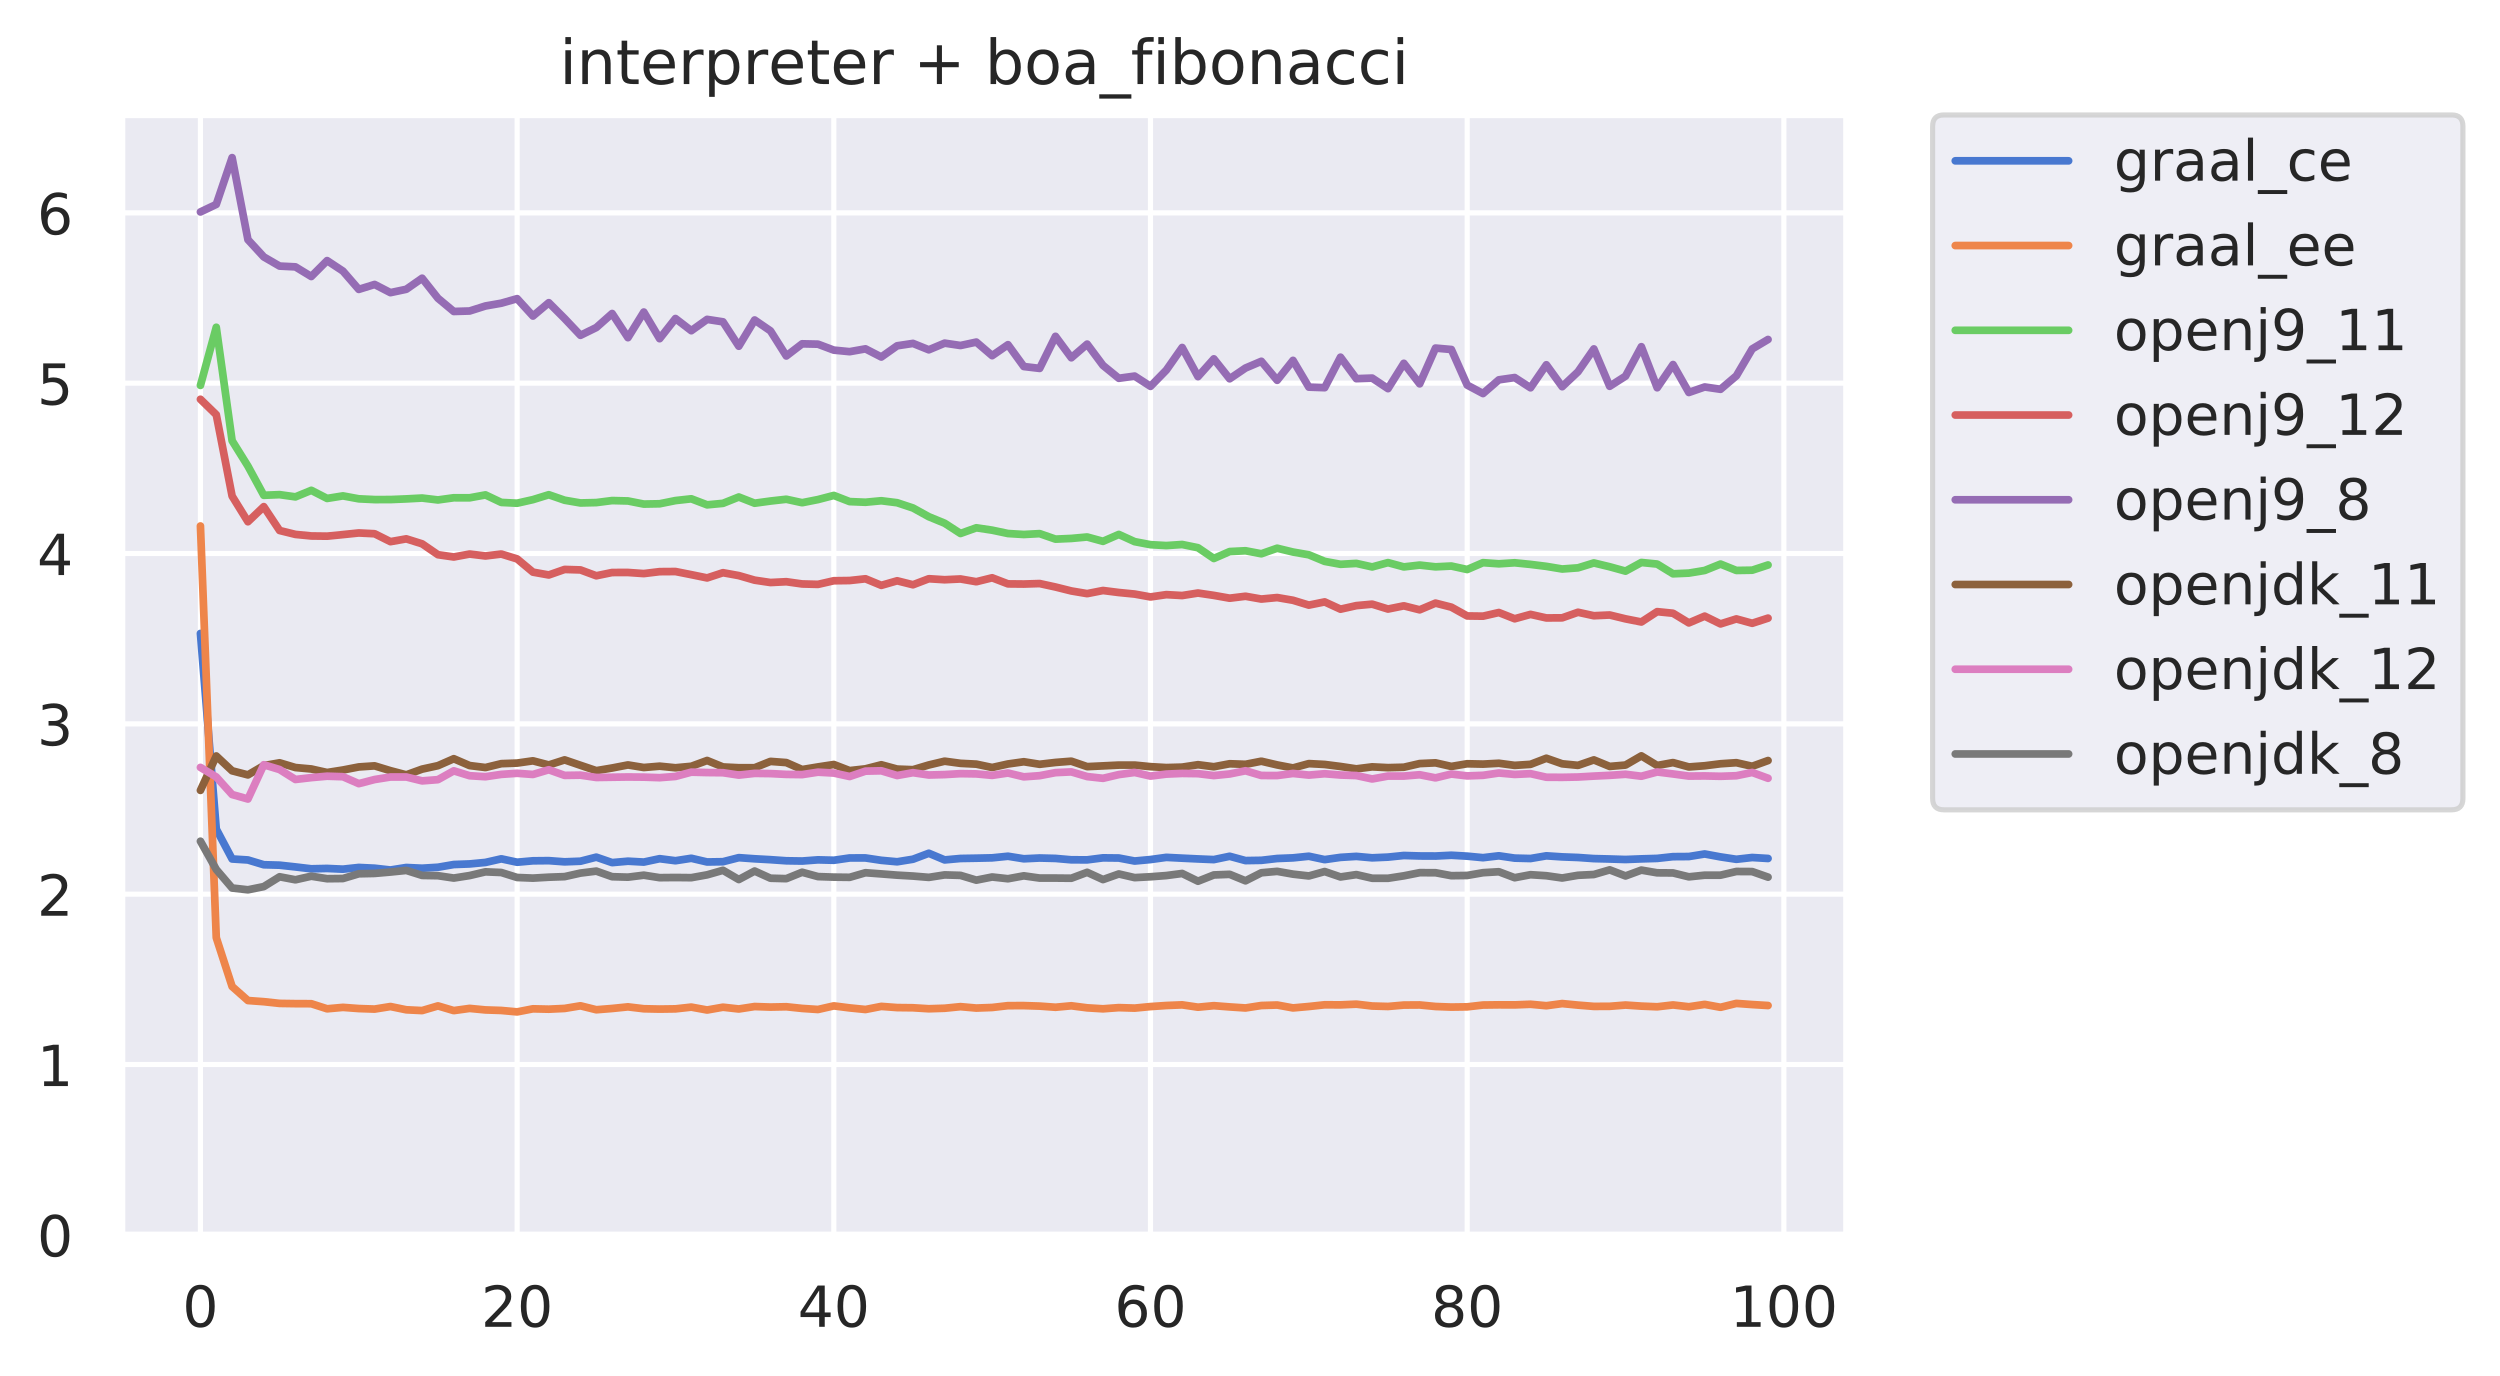 <?xml version="1.0" encoding="utf-8" standalone="no"?>
<!DOCTYPE svg PUBLIC "-//W3C//DTD SVG 1.1//EN"
  "http://www.w3.org/Graphics/SVG/1.1/DTD/svg11.dtd">
<!-- Created with matplotlib (https://matplotlib.org/) -->
<svg height="267.104pt" version="1.1" viewBox="0 0 485.399 267.104" width="485.399pt" xmlns="http://www.w3.org/2000/svg" xmlns:xlink="http://www.w3.org/1999/xlink">
 <defs>
  <style type="text/css">
*{stroke-linecap:butt;stroke-linejoin:round;}
  </style>
 </defs>
 <g id="figure_1">
  <g id="patch_1">
   <path d="M 0 267.104 
L 485.399 267.104 
L 485.399 0 
L 0 0 
z
" style="fill:#ffffff;"/>
  </g>
  <g id="axes_1">
   <g id="patch_2">
    <path d="M 23.699 239.758 
L 358.499 239.758 
L 358.499 22.318 
L 23.699 22.318 
z
" style="fill:#eaeaf2;"/>
   </g>
   <g id="matplotlib.axis_1">
    <g id="xtick_1">
     <g id="line2d_1">
      <path clip-path="url(#p5ccd12a860)" d="M 38.917 239.758 
L 38.917 22.318 
" style="fill:none;stroke:#ffffff;stroke-linecap:round;"/>
     </g>
     <g id="text_1">
      <!-- 0 -->
      <defs>
       <path d="M 31.781 66.406 
Q 24.172 66.406 20.328 58.906 
Q 16.5 51.422 16.5 36.375 
Q 16.5 21.391 20.328 13.891 
Q 24.172 6.391 31.781 6.391 
Q 39.453 6.391 43.281 13.891 
Q 47.125 21.391 47.125 36.375 
Q 47.125 51.422 43.281 58.906 
Q 39.453 66.406 31.781 66.406 
z
M 31.781 74.219 
Q 44.047 74.219 50.516 64.516 
Q 56.984 54.828 56.984 36.375 
Q 56.984 17.969 50.516 8.266 
Q 44.047 -1.422 31.781 -1.422 
Q 19.531 -1.422 13.062 8.266 
Q 6.594 17.969 6.594 36.375 
Q 6.594 54.828 13.062 64.516 
Q 19.531 74.219 31.781 74.219 
z
" id="DejaVuSans-48"/>
      </defs>
      <g style="fill:#262626;" transform="translate(35.418 257.616)scale(0.11 -0.11)">
       <use xlink:href="#DejaVuSans-48"/>
      </g>
     </g>
    </g>
    <g id="xtick_2">
     <g id="line2d_2">
      <path clip-path="url(#p5ccd12a860)" d="M 100.405 239.758 
L 100.405 22.318 
" style="fill:none;stroke:#ffffff;stroke-linecap:round;"/>
     </g>
     <g id="text_2">
      <!-- 20 -->
      <defs>
       <path d="M 19.188 8.297 
L 53.609 8.297 
L 53.609 0 
L 7.328 0 
L 7.328 8.297 
Q 12.938 14.109 22.625 23.891 
Q 32.328 33.688 34.812 36.531 
Q 39.547 41.844 41.422 45.531 
Q 43.312 49.219 43.312 52.781 
Q 43.312 58.594 39.234 62.25 
Q 35.156 65.922 28.609 65.922 
Q 23.969 65.922 18.812 64.312 
Q 13.672 62.703 7.812 59.422 
L 7.812 69.391 
Q 13.766 71.781 18.938 73 
Q 24.125 74.219 28.422 74.219 
Q 39.75 74.219 46.484 68.547 
Q 53.219 62.891 53.219 53.422 
Q 53.219 48.922 51.531 44.891 
Q 49.859 40.875 45.406 35.406 
Q 44.188 33.984 37.641 27.219 
Q 31.109 20.453 19.188 8.297 
z
" id="DejaVuSans-50"/>
      </defs>
      <g style="fill:#262626;" transform="translate(93.406 257.616)scale(0.11 -0.11)">
       <use xlink:href="#DejaVuSans-50"/>
       <use x="63.623" xlink:href="#DejaVuSans-48"/>
      </g>
     </g>
    </g>
    <g id="xtick_3">
     <g id="line2d_3">
      <path clip-path="url(#p5ccd12a860)" d="M 161.892 239.758 
L 161.892 22.318 
" style="fill:none;stroke:#ffffff;stroke-linecap:round;"/>
     </g>
     <g id="text_3">
      <!-- 40 -->
      <defs>
       <path d="M 37.797 64.312 
L 12.891 25.391 
L 37.797 25.391 
z
M 35.203 72.906 
L 47.609 72.906 
L 47.609 25.391 
L 58.016 25.391 
L 58.016 17.188 
L 47.609 17.188 
L 47.609 0 
L 37.797 0 
L 37.797 17.188 
L 4.891 17.188 
L 4.891 26.703 
z
" id="DejaVuSans-52"/>
      </defs>
      <g style="fill:#262626;" transform="translate(154.893 257.616)scale(0.11 -0.11)">
       <use xlink:href="#DejaVuSans-52"/>
       <use x="63.623" xlink:href="#DejaVuSans-48"/>
      </g>
     </g>
    </g>
    <g id="xtick_4">
     <g id="line2d_4">
      <path clip-path="url(#p5ccd12a860)" d="M 223.38 239.758 
L 223.38 22.318 
" style="fill:none;stroke:#ffffff;stroke-linecap:round;"/>
     </g>
     <g id="text_4">
      <!-- 60 -->
      <defs>
       <path d="M 33.016 40.375 
Q 26.375 40.375 22.484 35.828 
Q 18.609 31.297 18.609 23.391 
Q 18.609 15.531 22.484 10.953 
Q 26.375 6.391 33.016 6.391 
Q 39.656 6.391 43.531 10.953 
Q 47.406 15.531 47.406 23.391 
Q 47.406 31.297 43.531 35.828 
Q 39.656 40.375 33.016 40.375 
z
M 52.594 71.297 
L 52.594 62.312 
Q 48.875 64.062 45.094 64.984 
Q 41.312 65.922 37.594 65.922 
Q 27.828 65.922 22.672 59.328 
Q 17.531 52.734 16.797 39.406 
Q 19.672 43.656 24.016 45.922 
Q 28.375 48.188 33.594 48.188 
Q 44.578 48.188 50.953 41.516 
Q 57.328 34.859 57.328 23.391 
Q 57.328 12.156 50.688 5.359 
Q 44.047 -1.422 33.016 -1.422 
Q 20.359 -1.422 13.672 8.266 
Q 6.984 17.969 6.984 36.375 
Q 6.984 53.656 15.188 63.938 
Q 23.391 74.219 37.203 74.219 
Q 40.922 74.219 44.703 73.484 
Q 48.484 72.75 52.594 71.297 
z
" id="DejaVuSans-54"/>
      </defs>
      <g style="fill:#262626;" transform="translate(216.381 257.616)scale(0.11 -0.11)">
       <use xlink:href="#DejaVuSans-54"/>
       <use x="63.623" xlink:href="#DejaVuSans-48"/>
      </g>
     </g>
    </g>
    <g id="xtick_5">
     <g id="line2d_5">
      <path clip-path="url(#p5ccd12a860)" d="M 284.867 239.758 
L 284.867 22.318 
" style="fill:none;stroke:#ffffff;stroke-linecap:round;"/>
     </g>
     <g id="text_5">
      <!-- 80 -->
      <defs>
       <path d="M 31.781 34.625 
Q 24.75 34.625 20.719 30.859 
Q 16.703 27.094 16.703 20.516 
Q 16.703 13.922 20.719 10.156 
Q 24.75 6.391 31.781 6.391 
Q 38.812 6.391 42.859 10.172 
Q 46.922 13.969 46.922 20.516 
Q 46.922 27.094 42.891 30.859 
Q 38.875 34.625 31.781 34.625 
z
M 21.922 38.812 
Q 15.578 40.375 12.031 44.719 
Q 8.5 49.078 8.5 55.328 
Q 8.5 64.062 14.719 69.141 
Q 20.953 74.219 31.781 74.219 
Q 42.672 74.219 48.875 69.141 
Q 55.078 64.062 55.078 55.328 
Q 55.078 49.078 51.531 44.719 
Q 48 40.375 41.703 38.812 
Q 48.828 37.156 52.797 32.312 
Q 56.781 27.484 56.781 20.516 
Q 56.781 9.906 50.312 4.234 
Q 43.844 -1.422 31.781 -1.422 
Q 19.734 -1.422 13.25 4.234 
Q 6.781 9.906 6.781 20.516 
Q 6.781 27.484 10.781 32.312 
Q 14.797 37.156 21.922 38.812 
z
M 18.312 54.391 
Q 18.312 48.734 21.844 45.562 
Q 25.391 42.391 31.781 42.391 
Q 38.141 42.391 41.719 45.562 
Q 45.312 48.734 45.312 54.391 
Q 45.312 60.062 41.719 63.234 
Q 38.141 66.406 31.781 66.406 
Q 25.391 66.406 21.844 63.234 
Q 18.312 60.062 18.312 54.391 
z
" id="DejaVuSans-56"/>
      </defs>
      <g style="fill:#262626;" transform="translate(277.869 257.616)scale(0.11 -0.11)">
       <use xlink:href="#DejaVuSans-56"/>
       <use x="63.623" xlink:href="#DejaVuSans-48"/>
      </g>
     </g>
    </g>
    <g id="xtick_6">
     <g id="line2d_6">
      <path clip-path="url(#p5ccd12a860)" d="M 346.355 239.758 
L 346.355 22.318 
" style="fill:none;stroke:#ffffff;stroke-linecap:round;"/>
     </g>
     <g id="text_6">
      <!-- 100 -->
      <defs>
       <path d="M 12.406 8.297 
L 28.516 8.297 
L 28.516 63.922 
L 10.984 60.406 
L 10.984 69.391 
L 28.422 72.906 
L 38.281 72.906 
L 38.281 8.297 
L 54.391 8.297 
L 54.391 0 
L 12.406 0 
z
" id="DejaVuSans-49"/>
      </defs>
      <g style="fill:#262626;" transform="translate(335.857 257.616)scale(0.11 -0.11)">
       <use xlink:href="#DejaVuSans-49"/>
       <use x="63.623" xlink:href="#DejaVuSans-48"/>
       <use x="127.246" xlink:href="#DejaVuSans-48"/>
      </g>
     </g>
    </g>
   </g>
   <g id="matplotlib.axis_2">
    <g id="ytick_1">
     <g id="line2d_7">
      <path clip-path="url(#p5ccd12a860)" d="M 23.699 239.758 
L 358.499 239.758 
" style="fill:none;stroke:#ffffff;stroke-linecap:round;"/>
     </g>
     <g id="text_7">
      <!-- 0 -->
      <g style="fill:#262626;" transform="translate(7.2 243.937)scale(0.11 -0.11)">
       <use xlink:href="#DejaVuSans-48"/>
      </g>
     </g>
    </g>
    <g id="ytick_2">
     <g id="line2d_8">
      <path clip-path="url(#p5ccd12a860)" d="M 23.699 206.687 
L 358.499 206.687 
" style="fill:none;stroke:#ffffff;stroke-linecap:round;"/>
     </g>
     <g id="text_8">
      <!-- 1 -->
      <g style="fill:#262626;" transform="translate(7.2 210.866)scale(0.11 -0.11)">
       <use xlink:href="#DejaVuSans-49"/>
      </g>
     </g>
    </g>
    <g id="ytick_3">
     <g id="line2d_9">
      <path clip-path="url(#p5ccd12a860)" d="M 23.699 173.615 
L 358.499 173.615 
" style="fill:none;stroke:#ffffff;stroke-linecap:round;"/>
     </g>
     <g id="text_9">
      <!-- 2 -->
      <g style="fill:#262626;" transform="translate(7.2 177.794)scale(0.11 -0.11)">
       <use xlink:href="#DejaVuSans-50"/>
      </g>
     </g>
    </g>
    <g id="ytick_4">
     <g id="line2d_10">
      <path clip-path="url(#p5ccd12a860)" d="M 23.699 140.544 
L 358.499 140.544 
" style="fill:none;stroke:#ffffff;stroke-linecap:round;"/>
     </g>
     <g id="text_10">
      <!-- 3 -->
      <defs>
       <path d="M 40.578 39.312 
Q 47.656 37.797 51.625 33 
Q 55.609 28.219 55.609 21.188 
Q 55.609 10.406 48.188 4.484 
Q 40.766 -1.422 27.094 -1.422 
Q 22.516 -1.422 17.656 -0.516 
Q 12.797 0.391 7.625 2.203 
L 7.625 11.719 
Q 11.719 9.328 16.594 8.109 
Q 21.484 6.891 26.812 6.891 
Q 36.078 6.891 40.938 10.547 
Q 45.797 14.203 45.797 21.188 
Q 45.797 27.641 41.281 31.266 
Q 36.766 34.906 28.719 34.906 
L 20.219 34.906 
L 20.219 43.016 
L 29.109 43.016 
Q 36.375 43.016 40.234 45.922 
Q 44.094 48.828 44.094 54.297 
Q 44.094 59.906 40.109 62.906 
Q 36.141 65.922 28.719 65.922 
Q 24.656 65.922 20.016 65.031 
Q 15.375 64.156 9.812 62.312 
L 9.812 71.094 
Q 15.438 72.656 20.344 73.438 
Q 25.25 74.219 29.594 74.219 
Q 40.828 74.219 47.359 69.109 
Q 53.906 64.016 53.906 55.328 
Q 53.906 49.266 50.438 45.094 
Q 46.969 40.922 40.578 39.312 
z
" id="DejaVuSans-51"/>
      </defs>
      <g style="fill:#262626;" transform="translate(7.2 144.723)scale(0.11 -0.11)">
       <use xlink:href="#DejaVuSans-51"/>
      </g>
     </g>
    </g>
    <g id="ytick_5">
     <g id="line2d_11">
      <path clip-path="url(#p5ccd12a860)" d="M 23.699 107.472 
L 358.499 107.472 
" style="fill:none;stroke:#ffffff;stroke-linecap:round;"/>
     </g>
     <g id="text_11">
      <!-- 4 -->
      <g style="fill:#262626;" transform="translate(7.2 111.651)scale(0.11 -0.11)">
       <use xlink:href="#DejaVuSans-52"/>
      </g>
     </g>
    </g>
    <g id="ytick_6">
     <g id="line2d_12">
      <path clip-path="url(#p5ccd12a860)" d="M 23.699 74.4 
L 358.499 74.4 
" style="fill:none;stroke:#ffffff;stroke-linecap:round;"/>
     </g>
     <g id="text_12">
      <!-- 5 -->
      <defs>
       <path d="M 10.797 72.906 
L 49.516 72.906 
L 49.516 64.594 
L 19.828 64.594 
L 19.828 46.734 
Q 21.969 47.469 24.109 47.828 
Q 26.266 48.188 28.422 48.188 
Q 40.625 48.188 47.75 41.5 
Q 54.891 34.812 54.891 23.391 
Q 54.891 11.625 47.562 5.094 
Q 40.234 -1.422 26.906 -1.422 
Q 22.312 -1.422 17.547 -0.641 
Q 12.797 0.141 7.719 1.703 
L 7.719 11.625 
Q 12.109 9.234 16.797 8.062 
Q 21.484 6.891 26.703 6.891 
Q 35.156 6.891 40.078 11.328 
Q 45.016 15.766 45.016 23.391 
Q 45.016 31 40.078 35.438 
Q 35.156 39.891 26.703 39.891 
Q 22.75 39.891 18.812 39.016 
Q 14.891 38.141 10.797 36.281 
z
" id="DejaVuSans-53"/>
      </defs>
      <g style="fill:#262626;" transform="translate(7.2 78.58)scale(0.11 -0.11)">
       <use xlink:href="#DejaVuSans-53"/>
      </g>
     </g>
    </g>
    <g id="ytick_7">
     <g id="line2d_13">
      <path clip-path="url(#p5ccd12a860)" d="M 23.699 41.329 
L 358.499 41.329 
" style="fill:none;stroke:#ffffff;stroke-linecap:round;"/>
     </g>
     <g id="text_13">
      <!-- 6 -->
      <g style="fill:#262626;" transform="translate(7.2 45.508)scale(0.11 -0.11)">
       <use xlink:href="#DejaVuSans-54"/>
      </g>
     </g>
    </g>
   </g>
   <g id="line2d_14">
    <path clip-path="url(#p5ccd12a860)" d="M 38.917 122.993 
L 41.991 160.974 
L 45.066 166.776 
L 48.14 166.972 
L 51.214 167.898 
L 54.289 167.983 
L 57.363 168.322 
L 60.438 168.688 
L 63.512 168.618 
L 66.586 168.757 
L 69.661 168.425 
L 72.735 168.572 
L 75.809 168.922 
L 78.884 168.433 
L 81.958 168.576 
L 85.033 168.386 
L 88.107 167.855 
L 91.181 167.74 
L 94.256 167.45 
L 97.33 166.752 
L 100.405 167.409 
L 103.479 167.135 
L 106.553 167.104 
L 109.628 167.332 
L 112.702 167.213 
L 115.776 166.425 
L 118.851 167.484 
L 121.925 167.21 
L 125 167.38 
L 128.074 166.725 
L 131.148 167.117 
L 134.223 166.643 
L 137.297 167.36 
L 140.371 167.31 
L 143.446 166.523 
L 146.52 166.744 
L 149.595 166.914 
L 152.669 167.13 
L 155.743 167.179 
L 158.818 166.948 
L 161.892 167.028 
L 164.967 166.583 
L 168.041 166.58 
L 171.115 167.041 
L 174.19 167.322 
L 177.264 166.826 
L 180.338 165.669 
L 183.413 166.96 
L 186.487 166.681 
L 189.562 166.627 
L 192.636 166.557 
L 195.71 166.248 
L 198.785 166.741 
L 201.859 166.592 
L 204.933 166.671 
L 208.008 166.939 
L 211.082 166.951 
L 214.157 166.56 
L 217.231 166.595 
L 220.305 167.176 
L 223.38 166.891 
L 226.454 166.466 
L 229.529 166.623 
L 232.603 166.77 
L 235.677 166.898 
L 238.752 166.255 
L 241.826 167.092 
L 244.9 167.04 
L 247.975 166.687 
L 251.049 166.563 
L 254.124 166.246 
L 257.198 166.902 
L 260.272 166.467 
L 263.347 166.276 
L 266.421 166.553 
L 269.495 166.417 
L 272.57 166.101 
L 275.644 166.193 
L 278.719 166.208 
L 281.793 166.055 
L 284.867 166.231 
L 287.942 166.526 
L 291.016 166.163 
L 294.09 166.613 
L 297.165 166.69 
L 300.239 166.168 
L 303.314 166.372 
L 306.388 166.488 
L 309.462 166.706 
L 312.537 166.782 
L 315.611 166.88 
L 318.686 166.758 
L 321.76 166.667 
L 324.834 166.328 
L 327.909 166.305 
L 330.983 165.806 
L 334.057 166.376 
L 337.132 166.841 
L 340.206 166.493 
L 343.281 166.679 
" style="fill:none;stroke:#4878d0;stroke-linecap:round;stroke-width:1.5;"/>
   </g>
   <g id="line2d_15">
    <path clip-path="url(#p5ccd12a860)" d="M 38.917 102.129 
L 41.991 182.056 
L 45.066 191.542 
L 48.14 194.262 
L 51.214 194.488 
L 54.289 194.82 
L 57.363 194.868 
L 60.438 194.881 
L 63.512 195.869 
L 66.586 195.591 
L 69.661 195.82 
L 72.735 195.923 
L 75.809 195.429 
L 78.884 196.061 
L 81.958 196.212 
L 85.033 195.305 
L 88.107 196.217 
L 91.181 195.791 
L 94.256 196.087 
L 97.33 196.189 
L 100.405 196.469 
L 103.479 195.872 
L 106.553 195.943 
L 109.628 195.797 
L 112.702 195.287 
L 115.776 196.053 
L 118.851 195.806 
L 121.925 195.492 
L 125 195.859 
L 128.074 195.927 
L 131.148 195.88 
L 134.223 195.541 
L 137.297 196.103 
L 140.371 195.559 
L 143.446 195.903 
L 146.52 195.429 
L 149.595 195.533 
L 152.669 195.47 
L 155.743 195.795 
L 158.818 196.002 
L 161.892 195.304 
L 164.967 195.695 
L 168.041 196.003 
L 171.115 195.401 
L 174.19 195.632 
L 177.264 195.668 
L 180.338 195.859 
L 183.413 195.761 
L 186.487 195.453 
L 189.562 195.725 
L 192.636 195.613 
L 195.71 195.257 
L 198.785 195.249 
L 201.859 195.346 
L 204.933 195.568 
L 208.008 195.284 
L 211.082 195.68 
L 214.157 195.869 
L 217.231 195.64 
L 220.305 195.735 
L 223.38 195.437 
L 226.454 195.229 
L 229.529 195.103 
L 232.603 195.555 
L 235.677 195.263 
L 238.752 195.503 
L 241.826 195.705 
L 244.9 195.229 
L 247.975 195.135 
L 251.049 195.698 
L 254.124 195.422 
L 257.198 195.089 
L 260.272 195.105 
L 263.347 194.967 
L 266.421 195.328 
L 269.495 195.415 
L 272.57 195.145 
L 275.644 195.122 
L 278.719 195.42 
L 281.793 195.535 
L 284.867 195.489 
L 287.942 195.137 
L 291.016 195.097 
L 294.09 195.11 
L 297.165 194.987 
L 300.239 195.271 
L 303.314 194.854 
L 306.388 195.154 
L 309.462 195.401 
L 312.537 195.385 
L 315.611 195.141 
L 318.686 195.348 
L 321.76 195.476 
L 324.834 195.119 
L 327.909 195.472 
L 330.983 195.011 
L 334.057 195.577 
L 337.132 194.82 
L 340.206 195.045 
L 343.281 195.231 
" style="fill:none;stroke:#ee854a;stroke-linecap:round;stroke-width:1.5;"/>
   </g>
   <g id="line2d_16">
    <path clip-path="url(#p5ccd12a860)" d="M 38.917 74.825 
L 41.991 63.546 
L 45.066 85.572 
L 48.14 90.509 
L 51.214 96.164 
L 54.289 96.04 
L 57.363 96.472 
L 60.438 95.204 
L 63.512 96.777 
L 66.586 96.283 
L 69.661 96.852 
L 72.735 96.997 
L 75.809 96.994 
L 78.884 96.866 
L 81.958 96.701 
L 85.033 97.069 
L 88.107 96.646 
L 91.181 96.654 
L 94.256 96.09 
L 97.33 97.551 
L 100.405 97.702 
L 103.479 97.007 
L 106.553 96.057 
L 109.628 97.124 
L 112.702 97.653 
L 115.776 97.582 
L 118.851 97.189 
L 121.925 97.267 
L 125 97.872 
L 128.074 97.813 
L 131.148 97.192 
L 134.223 96.849 
L 137.297 98.021 
L 140.371 97.729 
L 143.446 96.499 
L 146.52 97.703 
L 149.595 97.281 
L 152.669 96.935 
L 155.743 97.604 
L 158.818 96.996 
L 161.892 96.194 
L 164.967 97.39 
L 168.041 97.517 
L 171.115 97.226 
L 174.19 97.61 
L 177.264 98.63 
L 180.338 100.325 
L 183.413 101.59 
L 186.487 103.58 
L 189.562 102.478 
L 192.636 102.938 
L 195.71 103.589 
L 198.785 103.775 
L 201.859 103.609 
L 204.933 104.678 
L 208.008 104.543 
L 211.082 104.263 
L 214.157 105.104 
L 217.231 103.767 
L 220.305 105.166 
L 223.38 105.755 
L 226.454 105.928 
L 229.529 105.718 
L 232.603 106.346 
L 235.677 108.434 
L 238.752 107.09 
L 241.826 106.936 
L 244.9 107.52 
L 247.975 106.442 
L 251.049 107.186 
L 254.124 107.72 
L 257.198 108.997 
L 260.272 109.564 
L 263.347 109.391 
L 266.421 110.073 
L 269.495 109.24 
L 272.57 110.07 
L 275.644 109.716 
L 278.719 110.056 
L 281.793 109.903 
L 284.867 110.577 
L 287.942 109.249 
L 291.016 109.469 
L 294.09 109.271 
L 297.165 109.583 
L 300.239 109.965 
L 303.314 110.478 
L 306.388 110.252 
L 309.462 109.302 
L 312.537 110.042 
L 315.611 110.892 
L 318.686 109.212 
L 321.76 109.521 
L 324.834 111.408 
L 327.909 111.273 
L 330.983 110.762 
L 334.057 109.522 
L 337.132 110.759 
L 340.206 110.708 
L 343.281 109.697 
" style="fill:none;stroke:#6acc64;stroke-linecap:round;stroke-width:1.5;"/>
   </g>
   <g id="line2d_17">
    <path clip-path="url(#p5ccd12a860)" d="M 38.917 77.525 
L 41.991 80.519 
L 45.066 96.322 
L 48.14 101.298 
L 51.214 98.372 
L 54.289 103.002 
L 57.363 103.76 
L 60.438 104.063 
L 63.512 104.103 
L 66.586 103.796 
L 69.661 103.478 
L 72.735 103.631 
L 75.809 105.166 
L 78.884 104.623 
L 81.958 105.59 
L 85.033 107.701 
L 88.107 108.143 
L 91.181 107.573 
L 94.256 107.945 
L 97.33 107.573 
L 100.405 108.519 
L 103.479 111.086 
L 106.553 111.636 
L 109.628 110.562 
L 112.702 110.656 
L 115.776 111.792 
L 118.851 111.158 
L 121.925 111.151 
L 125 111.365 
L 128.074 110.992 
L 131.148 110.968 
L 134.223 111.577 
L 137.297 112.209 
L 140.371 111.197 
L 143.446 111.756 
L 146.52 112.646 
L 149.595 113.102 
L 152.669 112.947 
L 155.743 113.379 
L 158.818 113.462 
L 161.892 112.759 
L 164.967 112.716 
L 168.041 112.379 
L 171.115 113.652 
L 174.19 112.767 
L 177.264 113.537 
L 180.338 112.366 
L 183.413 112.56 
L 186.487 112.413 
L 189.562 112.946 
L 192.636 112.185 
L 195.71 113.366 
L 198.785 113.398 
L 201.859 113.303 
L 204.933 113.973 
L 208.008 114.74 
L 211.082 115.259 
L 214.157 114.652 
L 217.231 115.042 
L 220.305 115.344 
L 223.38 115.901 
L 226.454 115.455 
L 229.529 115.628 
L 232.603 115.144 
L 235.677 115.6 
L 238.752 116.146 
L 241.826 115.77 
L 244.9 116.312 
L 247.975 116.021 
L 251.049 116.549 
L 254.124 117.49 
L 257.198 116.867 
L 260.272 118.279 
L 263.347 117.588 
L 266.421 117.303 
L 269.495 118.252 
L 272.57 117.629 
L 275.644 118.402 
L 278.719 117.103 
L 281.793 117.885 
L 284.867 119.592 
L 287.942 119.635 
L 291.016 118.929 
L 294.09 120.14 
L 297.165 119.289 
L 300.239 119.979 
L 303.314 119.958 
L 306.388 118.879 
L 309.462 119.551 
L 312.537 119.408 
L 315.611 120.157 
L 318.686 120.764 
L 321.76 118.759 
L 324.834 119.069 
L 327.909 120.942 
L 330.983 119.631 
L 334.057 121.138 
L 337.132 120.169 
L 340.206 121.015 
L 343.281 120.018 
" style="fill:none;stroke:#d65f5f;stroke-linecap:round;stroke-width:1.5;"/>
   </g>
   <g id="line2d_18">
    <path clip-path="url(#p5ccd12a860)" d="M 38.917 41.151 
L 41.991 39.683 
L 45.066 30.611 
L 48.14 46.537 
L 51.214 49.88 
L 54.289 51.663 
L 57.363 51.815 
L 60.438 53.687 
L 63.512 50.603 
L 66.586 52.635 
L 69.661 56.186 
L 72.735 55.231 
L 75.809 56.819 
L 78.884 56.166 
L 81.958 54.02 
L 85.033 57.911 
L 88.107 60.475 
L 91.181 60.384 
L 94.256 59.408 
L 97.33 58.87 
L 100.405 57.99 
L 103.479 61.361 
L 106.553 58.772 
L 109.628 61.852 
L 112.702 65.105 
L 115.776 63.598 
L 118.851 60.874 
L 121.925 65.559 
L 125 60.59 
L 128.074 65.756 
L 131.148 61.848 
L 134.223 64.207 
L 137.297 62.012 
L 140.371 62.487 
L 143.446 67.219 
L 146.52 62.133 
L 149.595 64.241 
L 152.669 69.113 
L 155.743 66.755 
L 158.818 66.824 
L 161.892 67.98 
L 164.967 68.28 
L 168.041 67.733 
L 171.115 69.316 
L 174.19 67.139 
L 177.264 66.676 
L 180.338 67.917 
L 183.413 66.626 
L 186.487 67.083 
L 189.562 66.421 
L 192.636 69.053 
L 195.71 66.927 
L 198.785 71.164 
L 201.859 71.528 
L 204.933 65.306 
L 208.008 69.463 
L 211.082 66.816 
L 214.157 70.944 
L 217.231 73.447 
L 220.305 73.024 
L 223.38 75.013 
L 226.454 71.86 
L 229.529 67.473 
L 232.603 73.122 
L 235.677 69.68 
L 238.752 73.543 
L 241.826 71.458 
L 244.9 70.151 
L 247.975 73.836 
L 251.049 69.973 
L 254.124 75.163 
L 257.198 75.271 
L 260.272 69.353 
L 263.347 73.519 
L 266.421 73.411 
L 269.495 75.457 
L 272.57 70.543 
L 275.644 74.526 
L 278.719 67.584 
L 281.793 67.858 
L 284.867 74.77 
L 287.942 76.41 
L 291.016 73.75 
L 294.09 73.306 
L 297.165 75.291 
L 300.239 70.828 
L 303.314 75.077 
L 306.388 72.179 
L 309.462 67.747 
L 312.537 74.998 
L 315.611 73.032 
L 318.686 67.319 
L 321.76 75.284 
L 324.834 70.783 
L 327.909 76.202 
L 330.983 75.135 
L 334.057 75.584 
L 337.132 72.969 
L 340.206 67.747 
L 343.281 65.915 
" style="fill:none;stroke:#956cb4;stroke-linecap:round;stroke-width:1.5;"/>
   </g>
   <g id="line2d_19">
    <path clip-path="url(#p5ccd12a860)" d="M 38.917 153.456 
L 41.991 146.784 
L 45.066 149.66 
L 48.14 150.455 
L 51.214 148.652 
L 54.289 148.107 
L 57.363 149.026 
L 60.438 149.305 
L 63.512 149.99 
L 66.586 149.504 
L 69.661 148.909 
L 72.735 148.699 
L 75.809 149.635 
L 78.884 150.443 
L 81.958 149.332 
L 85.033 148.662 
L 88.107 147.314 
L 91.181 148.641 
L 94.256 149.023 
L 97.33 148.272 
L 100.405 148.159 
L 103.479 147.722 
L 106.553 148.526 
L 109.628 147.539 
L 112.702 148.59 
L 115.776 149.63 
L 118.851 149.113 
L 121.925 148.52 
L 125 149.019 
L 128.074 148.762 
L 131.148 149.069 
L 134.223 148.784 
L 137.297 147.657 
L 140.371 148.911 
L 143.446 149.064 
L 146.52 149.063 
L 149.595 147.833 
L 152.669 148.061 
L 155.743 149.415 
L 158.818 148.905 
L 161.892 148.437 
L 164.967 149.621 
L 168.041 149.277 
L 171.115 148.489 
L 174.19 149.327 
L 177.264 149.443 
L 180.338 148.526 
L 183.413 147.793 
L 186.487 148.209 
L 189.562 148.366 
L 192.636 149.015 
L 195.71 148.333 
L 198.785 147.902 
L 201.859 148.393 
L 204.933 148.037 
L 208.008 147.794 
L 211.082 148.848 
L 214.157 148.703 
L 217.231 148.552 
L 220.305 148.551 
L 223.38 148.855 
L 226.454 149.032 
L 229.529 148.946 
L 232.603 148.477 
L 235.677 148.871 
L 238.752 148.291 
L 241.826 148.399 
L 244.9 147.799 
L 247.975 148.516 
L 251.049 149.105 
L 254.124 148.263 
L 257.198 148.426 
L 260.272 148.819 
L 263.347 149.281 
L 266.421 148.892 
L 269.495 149.046 
L 272.57 148.965 
L 275.644 148.255 
L 278.719 148.114 
L 281.793 148.81 
L 284.867 148.291 
L 287.942 148.36 
L 291.016 148.194 
L 294.09 148.606 
L 297.165 148.404 
L 300.239 147.222 
L 303.314 148.3 
L 306.388 148.603 
L 309.462 147.543 
L 312.537 148.808 
L 315.611 148.543 
L 318.686 146.76 
L 321.76 148.626 
L 324.834 148.064 
L 327.909 148.91 
L 330.983 148.68 
L 334.057 148.293 
L 337.132 148.086 
L 340.206 148.781 
L 343.281 147.669 
" style="fill:none;stroke:#8c613c;stroke-linecap:round;stroke-width:1.5;"/>
   </g>
   <g id="line2d_20">
    <path clip-path="url(#p5ccd12a860)" d="M 38.917 148.999 
L 41.991 150.852 
L 45.066 154.267 
L 48.14 155.136 
L 51.214 148.483 
L 54.289 149.415 
L 57.363 151.342 
L 60.438 150.981 
L 63.512 150.708 
L 66.586 150.809 
L 69.661 152.151 
L 72.735 151.353 
L 75.809 150.863 
L 78.884 150.86 
L 81.958 151.616 
L 85.033 151.377 
L 88.107 149.664 
L 91.181 150.614 
L 94.256 150.807 
L 97.33 150.353 
L 100.405 150.14 
L 103.479 150.369 
L 106.553 149.455 
L 109.628 150.551 
L 112.702 150.502 
L 115.776 150.955 
L 118.851 150.907 
L 121.925 150.86 
L 125 150.888 
L 128.074 150.992 
L 131.148 150.754 
L 134.223 149.921 
L 137.297 149.998 
L 140.371 150.031 
L 143.446 150.496 
L 146.52 150.158 
L 149.595 150.2 
L 152.669 150.356 
L 155.743 150.397 
L 158.818 149.925 
L 161.892 150.097 
L 164.967 150.766 
L 168.041 149.726 
L 171.115 149.658 
L 174.19 150.576 
L 177.264 150.025 
L 180.338 150.475 
L 183.413 150.394 
L 186.487 150.209 
L 189.562 150.261 
L 192.636 150.546 
L 195.71 150.09 
L 198.785 150.83 
L 201.859 150.604 
L 204.933 150.015 
L 208.008 149.869 
L 211.082 150.776 
L 214.157 151.119 
L 217.231 150.394 
L 220.305 149.984 
L 223.38 150.685 
L 226.454 150.3 
L 229.529 150.167 
L 232.603 150.213 
L 235.677 150.583 
L 238.752 150.273 
L 241.826 149.653 
L 244.9 150.567 
L 247.975 150.58 
L 251.049 150.176 
L 254.124 150.493 
L 257.198 150.229 
L 260.272 150.478 
L 263.347 150.58 
L 266.421 151.244 
L 269.495 150.68 
L 272.57 150.679 
L 275.644 150.424 
L 278.719 151.029 
L 281.793 150.287 
L 284.867 150.65 
L 287.942 150.535 
L 291.016 150.084 
L 294.09 150.364 
L 297.165 150.215 
L 300.239 150.907 
L 303.314 150.926 
L 306.388 150.866 
L 309.462 150.686 
L 312.537 150.539 
L 315.611 150.332 
L 318.686 150.714 
L 321.76 149.886 
L 324.834 150.27 
L 327.909 150.685 
L 330.983 150.655 
L 334.057 150.725 
L 337.132 150.616 
L 340.206 149.981 
L 343.281 151.106 
" style="fill:none;stroke:#dc7ec0;stroke-linecap:round;stroke-width:1.5;"/>
   </g>
   <g id="line2d_21">
    <path clip-path="url(#p5ccd12a860)" d="M 38.917 163.332 
L 41.991 168.817 
L 45.066 172.417 
L 48.14 172.763 
L 51.214 172.141 
L 54.289 170.236 
L 57.363 170.819 
L 60.438 170.124 
L 63.512 170.611 
L 66.586 170.574 
L 69.661 169.653 
L 72.735 169.583 
L 75.809 169.314 
L 78.884 169 
L 81.958 169.971 
L 85.033 170.027 
L 88.107 170.483 
L 91.181 170 
L 94.256 169.275 
L 97.33 169.406 
L 100.405 170.372 
L 103.479 170.495 
L 106.553 170.316 
L 109.628 170.206 
L 112.702 169.517 
L 115.776 169.136 
L 118.851 170.222 
L 121.925 170.31 
L 125 169.925 
L 128.074 170.408 
L 131.148 170.376 
L 134.223 170.409 
L 137.297 169.857 
L 140.371 168.98 
L 143.446 170.769 
L 146.52 169.124 
L 149.595 170.515 
L 152.669 170.598 
L 155.743 169.356 
L 158.818 170.199 
L 161.892 170.303 
L 164.967 170.342 
L 168.041 169.449 
L 171.115 169.678 
L 174.19 169.919 
L 177.264 170.096 
L 180.338 170.35 
L 183.413 169.87 
L 186.487 169.963 
L 189.562 170.889 
L 192.636 170.278 
L 195.71 170.617 
L 198.785 170.052 
L 201.859 170.487 
L 204.933 170.487 
L 208.008 170.519 
L 211.082 169.371 
L 214.157 170.777 
L 217.231 169.689 
L 220.305 170.398 
L 223.38 170.233 
L 226.454 169.998 
L 229.529 169.593 
L 232.603 171.096 
L 235.677 169.881 
L 238.752 169.759 
L 241.826 171.018 
L 244.9 169.457 
L 247.975 169.183 
L 251.049 169.724 
L 254.124 170.074 
L 257.198 169.22 
L 260.272 170.268 
L 263.347 169.813 
L 266.421 170.52 
L 269.495 170.527 
L 272.57 170.05 
L 275.644 169.439 
L 278.719 169.449 
L 281.793 170.023 
L 284.867 169.979 
L 287.942 169.442 
L 291.016 169.257 
L 294.09 170.416 
L 297.165 169.833 
L 300.239 170.029 
L 303.314 170.47 
L 306.388 169.945 
L 309.462 169.793 
L 312.537 168.893 
L 315.611 170.073 
L 318.686 168.94 
L 321.76 169.466 
L 324.834 169.491 
L 327.909 170.245 
L 330.983 169.927 
L 334.057 169.923 
L 337.132 169.206 
L 340.206 169.225 
L 343.281 170.305 
" style="fill:none;stroke:#797979;stroke-linecap:round;stroke-width:1.5;"/>
   </g>
   <g id="patch_3">
    <path d="M 23.699 239.758 
L 23.699 22.318 
" style="fill:none;stroke:#ffffff;stroke-linecap:square;stroke-linejoin:miter;stroke-width:1.25;"/>
   </g>
   <g id="patch_4">
    <path d="M 358.499 239.758 
L 358.499 22.318 
" style="fill:none;stroke:#ffffff;stroke-linecap:square;stroke-linejoin:miter;stroke-width:1.25;"/>
   </g>
   <g id="patch_5">
    <path d="M 23.699 239.758 
L 358.499 239.758 
" style="fill:none;stroke:#ffffff;stroke-linecap:square;stroke-linejoin:miter;stroke-width:1.25;"/>
   </g>
   <g id="patch_6">
    <path d="M 23.699 22.318 
L 358.499 22.318 
" style="fill:none;stroke:#ffffff;stroke-linecap:square;stroke-linejoin:miter;stroke-width:1.25;"/>
   </g>
   <g id="text_14">
    <!-- interpreter + boa_fibonacci -->
    <defs>
     <path d="M 9.422 54.688 
L 18.406 54.688 
L 18.406 0 
L 9.422 0 
z
M 9.422 75.984 
L 18.406 75.984 
L 18.406 64.594 
L 9.422 64.594 
z
" id="DejaVuSans-105"/>
     <path d="M 54.891 33.016 
L 54.891 0 
L 45.906 0 
L 45.906 32.719 
Q 45.906 40.484 42.875 44.328 
Q 39.844 48.188 33.797 48.188 
Q 26.516 48.188 22.312 43.547 
Q 18.109 38.922 18.109 30.906 
L 18.109 0 
L 9.078 0 
L 9.078 54.688 
L 18.109 54.688 
L 18.109 46.188 
Q 21.344 51.125 25.703 53.562 
Q 30.078 56 35.797 56 
Q 45.219 56 50.047 50.172 
Q 54.891 44.344 54.891 33.016 
z
" id="DejaVuSans-110"/>
     <path d="M 18.312 70.219 
L 18.312 54.688 
L 36.812 54.688 
L 36.812 47.703 
L 18.312 47.703 
L 18.312 18.016 
Q 18.312 11.328 20.141 9.422 
Q 21.969 7.516 27.594 7.516 
L 36.812 7.516 
L 36.812 0 
L 27.594 0 
Q 17.188 0 13.234 3.875 
Q 9.281 7.766 9.281 18.016 
L 9.281 47.703 
L 2.688 47.703 
L 2.688 54.688 
L 9.281 54.688 
L 9.281 70.219 
z
" id="DejaVuSans-116"/>
     <path d="M 56.203 29.594 
L 56.203 25.203 
L 14.891 25.203 
Q 15.484 15.922 20.484 11.062 
Q 25.484 6.203 34.422 6.203 
Q 39.594 6.203 44.453 7.469 
Q 49.312 8.734 54.109 11.281 
L 54.109 2.781 
Q 49.266 0.734 44.188 -0.344 
Q 39.109 -1.422 33.891 -1.422 
Q 20.797 -1.422 13.156 6.188 
Q 5.516 13.812 5.516 26.812 
Q 5.516 40.234 12.766 48.109 
Q 20.016 56 32.328 56 
Q 43.359 56 49.781 48.891 
Q 56.203 41.797 56.203 29.594 
z
M 47.219 32.234 
Q 47.125 39.594 43.094 43.984 
Q 39.062 48.391 32.422 48.391 
Q 24.906 48.391 20.391 44.141 
Q 15.875 39.891 15.188 32.172 
z
" id="DejaVuSans-101"/>
     <path d="M 41.109 46.297 
Q 39.594 47.172 37.812 47.578 
Q 36.031 48 33.891 48 
Q 26.266 48 22.188 43.047 
Q 18.109 38.094 18.109 28.812 
L 18.109 0 
L 9.078 0 
L 9.078 54.688 
L 18.109 54.688 
L 18.109 46.188 
Q 20.953 51.172 25.484 53.578 
Q 30.031 56 36.531 56 
Q 37.453 56 38.578 55.875 
Q 39.703 55.766 41.062 55.516 
z
" id="DejaVuSans-114"/>
     <path d="M 18.109 8.203 
L 18.109 -20.797 
L 9.078 -20.797 
L 9.078 54.688 
L 18.109 54.688 
L 18.109 46.391 
Q 20.953 51.266 25.266 53.625 
Q 29.594 56 35.594 56 
Q 45.562 56 51.781 48.094 
Q 58.016 40.188 58.016 27.297 
Q 58.016 14.406 51.781 6.484 
Q 45.562 -1.422 35.594 -1.422 
Q 29.594 -1.422 25.266 0.953 
Q 20.953 3.328 18.109 8.203 
z
M 48.688 27.297 
Q 48.688 37.203 44.609 42.844 
Q 40.531 48.484 33.406 48.484 
Q 26.266 48.484 22.188 42.844 
Q 18.109 37.203 18.109 27.297 
Q 18.109 17.391 22.188 11.75 
Q 26.266 6.109 33.406 6.109 
Q 40.531 6.109 44.609 11.75 
Q 48.688 17.391 48.688 27.297 
z
" id="DejaVuSans-112"/>
     <path id="DejaVuSans-32"/>
     <path d="M 46 62.703 
L 46 35.5 
L 73.188 35.5 
L 73.188 27.203 
L 46 27.203 
L 46 0 
L 37.797 0 
L 37.797 27.203 
L 10.594 27.203 
L 10.594 35.5 
L 37.797 35.5 
L 37.797 62.703 
z
" id="DejaVuSans-43"/>
     <path d="M 48.688 27.297 
Q 48.688 37.203 44.609 42.844 
Q 40.531 48.484 33.406 48.484 
Q 26.266 48.484 22.188 42.844 
Q 18.109 37.203 18.109 27.297 
Q 18.109 17.391 22.188 11.75 
Q 26.266 6.109 33.406 6.109 
Q 40.531 6.109 44.609 11.75 
Q 48.688 17.391 48.688 27.297 
z
M 18.109 46.391 
Q 20.953 51.266 25.266 53.625 
Q 29.594 56 35.594 56 
Q 45.562 56 51.781 48.094 
Q 58.016 40.188 58.016 27.297 
Q 58.016 14.406 51.781 6.484 
Q 45.562 -1.422 35.594 -1.422 
Q 29.594 -1.422 25.266 0.953 
Q 20.953 3.328 18.109 8.203 
L 18.109 0 
L 9.078 0 
L 9.078 75.984 
L 18.109 75.984 
z
" id="DejaVuSans-98"/>
     <path d="M 30.609 48.391 
Q 23.391 48.391 19.188 42.75 
Q 14.984 37.109 14.984 27.297 
Q 14.984 17.484 19.156 11.844 
Q 23.344 6.203 30.609 6.203 
Q 37.797 6.203 41.984 11.859 
Q 46.188 17.531 46.188 27.297 
Q 46.188 37.016 41.984 42.703 
Q 37.797 48.391 30.609 48.391 
z
M 30.609 56 
Q 42.328 56 49.016 48.375 
Q 55.719 40.766 55.719 27.297 
Q 55.719 13.875 49.016 6.219 
Q 42.328 -1.422 30.609 -1.422 
Q 18.844 -1.422 12.172 6.219 
Q 5.516 13.875 5.516 27.297 
Q 5.516 40.766 12.172 48.375 
Q 18.844 56 30.609 56 
z
" id="DejaVuSans-111"/>
     <path d="M 34.281 27.484 
Q 23.391 27.484 19.188 25 
Q 14.984 22.516 14.984 16.5 
Q 14.984 11.719 18.141 8.906 
Q 21.297 6.109 26.703 6.109 
Q 34.188 6.109 38.703 11.406 
Q 43.219 16.703 43.219 25.484 
L 43.219 27.484 
z
M 52.203 31.203 
L 52.203 0 
L 43.219 0 
L 43.219 8.297 
Q 40.141 3.328 35.547 0.953 
Q 30.953 -1.422 24.312 -1.422 
Q 15.922 -1.422 10.953 3.297 
Q 6 8.016 6 15.922 
Q 6 25.141 12.172 29.828 
Q 18.359 34.516 30.609 34.516 
L 43.219 34.516 
L 43.219 35.406 
Q 43.219 41.609 39.141 45 
Q 35.062 48.391 27.688 48.391 
Q 23 48.391 18.547 47.266 
Q 14.109 46.141 10.016 43.891 
L 10.016 52.203 
Q 14.938 54.109 19.578 55.047 
Q 24.219 56 28.609 56 
Q 40.484 56 46.344 49.844 
Q 52.203 43.703 52.203 31.203 
z
" id="DejaVuSans-97"/>
     <path d="M 50.984 -16.609 
L 50.984 -23.578 
L -0.984 -23.578 
L -0.984 -16.609 
z
" id="DejaVuSans-95"/>
     <path d="M 37.109 75.984 
L 37.109 68.5 
L 28.516 68.5 
Q 23.688 68.5 21.797 66.547 
Q 19.922 64.594 19.922 59.516 
L 19.922 54.688 
L 34.719 54.688 
L 34.719 47.703 
L 19.922 47.703 
L 19.922 0 
L 10.891 0 
L 10.891 47.703 
L 2.297 47.703 
L 2.297 54.688 
L 10.891 54.688 
L 10.891 58.5 
Q 10.891 67.625 15.141 71.797 
Q 19.391 75.984 28.609 75.984 
z
" id="DejaVuSans-102"/>
     <path d="M 48.781 52.594 
L 48.781 44.188 
Q 44.969 46.297 41.141 47.344 
Q 37.312 48.391 33.406 48.391 
Q 24.656 48.391 19.812 42.844 
Q 14.984 37.312 14.984 27.297 
Q 14.984 17.281 19.812 11.734 
Q 24.656 6.203 33.406 6.203 
Q 37.312 6.203 41.141 7.25 
Q 44.969 8.297 48.781 10.406 
L 48.781 2.094 
Q 45.016 0.344 40.984 -0.531 
Q 36.969 -1.422 32.422 -1.422 
Q 20.062 -1.422 12.781 6.344 
Q 5.516 14.109 5.516 27.297 
Q 5.516 40.672 12.859 48.328 
Q 20.219 56 33.016 56 
Q 37.156 56 41.109 55.141 
Q 45.062 54.297 48.781 52.594 
z
" id="DejaVuSans-99"/>
    </defs>
    <g style="fill:#262626;" transform="translate(108.64 16.318)scale(0.12 -0.12)">
     <use xlink:href="#DejaVuSans-105"/>
     <use x="27.783" xlink:href="#DejaVuSans-110"/>
     <use x="91.162" xlink:href="#DejaVuSans-116"/>
     <use x="130.371" xlink:href="#DejaVuSans-101"/>
     <use x="191.895" xlink:href="#DejaVuSans-114"/>
     <use x="233.008" xlink:href="#DejaVuSans-112"/>
     <use x="296.484" xlink:href="#DejaVuSans-114"/>
     <use x="337.566" xlink:href="#DejaVuSans-101"/>
     <use x="399.09" xlink:href="#DejaVuSans-116"/>
     <use x="438.299" xlink:href="#DejaVuSans-101"/>
     <use x="499.822" xlink:href="#DejaVuSans-114"/>
     <use x="540.936" xlink:href="#DejaVuSans-32"/>
     <use x="572.723" xlink:href="#DejaVuSans-43"/>
     <use x="656.512" xlink:href="#DejaVuSans-32"/>
     <use x="688.299" xlink:href="#DejaVuSans-98"/>
     <use x="751.775" xlink:href="#DejaVuSans-111"/>
     <use x="812.957" xlink:href="#DejaVuSans-97"/>
     <use x="874.236" xlink:href="#DejaVuSans-95"/>
     <use x="924.236" xlink:href="#DejaVuSans-102"/>
     <use x="959.441" xlink:href="#DejaVuSans-105"/>
     <use x="987.225" xlink:href="#DejaVuSans-98"/>
     <use x="1050.701" xlink:href="#DejaVuSans-111"/>
     <use x="1111.883" xlink:href="#DejaVuSans-110"/>
     <use x="1175.262" xlink:href="#DejaVuSans-97"/>
     <use x="1236.541" xlink:href="#DejaVuSans-99"/>
     <use x="1291.521" xlink:href="#DejaVuSans-99"/>
     <use x="1346.502" xlink:href="#DejaVuSans-105"/>
    </g>
   </g>
   <g id="legend_1">
    <g id="patch_7">
     <path d="M 377.439 157.233 
L 475.999 157.233 
Q 478.199 157.233 478.199 155.033 
L 478.199 24.518 
Q 478.199 22.318 475.999 22.318 
L 377.439 22.318 
Q 375.239 22.318 375.239 24.518 
L 375.239 155.033 
Q 375.239 157.233 377.439 157.233 
z
" style="fill:#eaeaf2;opacity:0.8;stroke:#cccccc;stroke-linejoin:miter;"/>
    </g>
    <g id="line2d_22">
     <path d="M 379.639 31.226 
L 401.639 31.226 
" style="fill:none;stroke:#4878d0;stroke-linecap:round;stroke-width:1.5;"/>
    </g>
    <g id="line2d_23"/>
    <g id="text_15">
     <!-- graal_ce -->
     <defs>
      <path d="M 45.406 27.984 
Q 45.406 37.75 41.375 43.109 
Q 37.359 48.484 30.078 48.484 
Q 22.859 48.484 18.828 43.109 
Q 14.797 37.75 14.797 27.984 
Q 14.797 18.266 18.828 12.891 
Q 22.859 7.516 30.078 7.516 
Q 37.359 7.516 41.375 12.891 
Q 45.406 18.266 45.406 27.984 
z
M 54.391 6.781 
Q 54.391 -7.172 48.188 -13.984 
Q 42 -20.797 29.203 -20.797 
Q 24.469 -20.797 20.266 -20.094 
Q 16.062 -19.391 12.109 -17.922 
L 12.109 -9.188 
Q 16.062 -11.328 19.922 -12.344 
Q 23.781 -13.375 27.781 -13.375 
Q 36.625 -13.375 41.016 -8.766 
Q 45.406 -4.156 45.406 5.172 
L 45.406 9.625 
Q 42.625 4.781 38.281 2.391 
Q 33.938 0 27.875 0 
Q 17.828 0 11.672 7.656 
Q 5.516 15.328 5.516 27.984 
Q 5.516 40.672 11.672 48.328 
Q 17.828 56 27.875 56 
Q 33.938 56 38.281 53.609 
Q 42.625 51.219 45.406 46.391 
L 45.406 54.688 
L 54.391 54.688 
z
" id="DejaVuSans-103"/>
      <path d="M 9.422 75.984 
L 18.406 75.984 
L 18.406 0 
L 9.422 0 
z
" id="DejaVuSans-108"/>
     </defs>
     <g style="fill:#262626;" transform="translate(410.439 35.076)scale(0.11 -0.11)">
      <use xlink:href="#DejaVuSans-103"/>
      <use x="63.477" xlink:href="#DejaVuSans-114"/>
      <use x="104.59" xlink:href="#DejaVuSans-97"/>
      <use x="165.869" xlink:href="#DejaVuSans-97"/>
      <use x="227.148" xlink:href="#DejaVuSans-108"/>
      <use x="254.932" xlink:href="#DejaVuSans-95"/>
      <use x="304.932" xlink:href="#DejaVuSans-99"/>
      <use x="359.912" xlink:href="#DejaVuSans-101"/>
     </g>
    </g>
    <g id="line2d_24">
     <path d="M 379.639 47.678 
L 401.639 47.678 
" style="fill:none;stroke:#ee854a;stroke-linecap:round;stroke-width:1.5;"/>
    </g>
    <g id="line2d_25"/>
    <g id="text_16">
     <!-- graal_ee -->
     <g style="fill:#262626;" transform="translate(410.439 51.528)scale(0.11 -0.11)">
      <use xlink:href="#DejaVuSans-103"/>
      <use x="63.477" xlink:href="#DejaVuSans-114"/>
      <use x="104.59" xlink:href="#DejaVuSans-97"/>
      <use x="165.869" xlink:href="#DejaVuSans-97"/>
      <use x="227.148" xlink:href="#DejaVuSans-108"/>
      <use x="254.932" xlink:href="#DejaVuSans-95"/>
      <use x="304.932" xlink:href="#DejaVuSans-101"/>
      <use x="366.455" xlink:href="#DejaVuSans-101"/>
     </g>
    </g>
    <g id="line2d_26">
     <path d="M 379.639 64.13 
L 401.639 64.13 
" style="fill:none;stroke:#6acc64;stroke-linecap:round;stroke-width:1.5;"/>
    </g>
    <g id="line2d_27"/>
    <g id="text_17">
     <!-- openj9_11 -->
     <defs>
      <path d="M 9.422 54.688 
L 18.406 54.688 
L 18.406 -0.984 
Q 18.406 -11.422 14.422 -16.109 
Q 10.453 -20.797 1.609 -20.797 
L -1.812 -20.797 
L -1.812 -13.188 
L 0.594 -13.188 
Q 5.719 -13.188 7.562 -10.812 
Q 9.422 -8.453 9.422 -0.984 
z
M 9.422 75.984 
L 18.406 75.984 
L 18.406 64.594 
L 9.422 64.594 
z
" id="DejaVuSans-106"/>
      <path d="M 10.984 1.516 
L 10.984 10.5 
Q 14.703 8.734 18.5 7.812 
Q 22.312 6.891 25.984 6.891 
Q 35.75 6.891 40.891 13.453 
Q 46.047 20.016 46.781 33.406 
Q 43.953 29.203 39.594 26.953 
Q 35.25 24.703 29.984 24.703 
Q 19.047 24.703 12.672 31.312 
Q 6.297 37.938 6.297 49.422 
Q 6.297 60.641 12.938 67.422 
Q 19.578 74.219 30.609 74.219 
Q 43.266 74.219 49.922 64.516 
Q 56.594 54.828 56.594 36.375 
Q 56.594 19.141 48.406 8.859 
Q 40.234 -1.422 26.422 -1.422 
Q 22.703 -1.422 18.891 -0.688 
Q 15.094 0.047 10.984 1.516 
z
M 30.609 32.422 
Q 37.25 32.422 41.125 36.953 
Q 45.016 41.5 45.016 49.422 
Q 45.016 57.281 41.125 61.844 
Q 37.25 66.406 30.609 66.406 
Q 23.969 66.406 20.094 61.844 
Q 16.219 57.281 16.219 49.422 
Q 16.219 41.5 20.094 36.953 
Q 23.969 32.422 30.609 32.422 
z
" id="DejaVuSans-57"/>
     </defs>
     <g style="fill:#262626;" transform="translate(410.439 67.98)scale(0.11 -0.11)">
      <use xlink:href="#DejaVuSans-111"/>
      <use x="61.182" xlink:href="#DejaVuSans-112"/>
      <use x="124.658" xlink:href="#DejaVuSans-101"/>
      <use x="186.182" xlink:href="#DejaVuSans-110"/>
      <use x="249.561" xlink:href="#DejaVuSans-106"/>
      <use x="277.344" xlink:href="#DejaVuSans-57"/>
      <use x="340.967" xlink:href="#DejaVuSans-95"/>
      <use x="390.967" xlink:href="#DejaVuSans-49"/>
      <use x="454.59" xlink:href="#DejaVuSans-49"/>
     </g>
    </g>
    <g id="line2d_28">
     <path d="M 379.639 80.582 
L 401.639 80.582 
" style="fill:none;stroke:#d65f5f;stroke-linecap:round;stroke-width:1.5;"/>
    </g>
    <g id="line2d_29"/>
    <g id="text_18">
     <!-- openj9_12 -->
     <g style="fill:#262626;" transform="translate(410.439 84.432)scale(0.11 -0.11)">
      <use xlink:href="#DejaVuSans-111"/>
      <use x="61.182" xlink:href="#DejaVuSans-112"/>
      <use x="124.658" xlink:href="#DejaVuSans-101"/>
      <use x="186.182" xlink:href="#DejaVuSans-110"/>
      <use x="249.561" xlink:href="#DejaVuSans-106"/>
      <use x="277.344" xlink:href="#DejaVuSans-57"/>
      <use x="340.967" xlink:href="#DejaVuSans-95"/>
      <use x="390.967" xlink:href="#DejaVuSans-49"/>
      <use x="454.59" xlink:href="#DejaVuSans-50"/>
     </g>
    </g>
    <g id="line2d_30">
     <path d="M 379.639 97.034 
L 401.639 97.034 
" style="fill:none;stroke:#956cb4;stroke-linecap:round;stroke-width:1.5;"/>
    </g>
    <g id="line2d_31"/>
    <g id="text_19">
     <!-- openj9_8 -->
     <g style="fill:#262626;" transform="translate(410.439 100.884)scale(0.11 -0.11)">
      <use xlink:href="#DejaVuSans-111"/>
      <use x="61.182" xlink:href="#DejaVuSans-112"/>
      <use x="124.658" xlink:href="#DejaVuSans-101"/>
      <use x="186.182" xlink:href="#DejaVuSans-110"/>
      <use x="249.561" xlink:href="#DejaVuSans-106"/>
      <use x="277.344" xlink:href="#DejaVuSans-57"/>
      <use x="340.967" xlink:href="#DejaVuSans-95"/>
      <use x="390.967" xlink:href="#DejaVuSans-56"/>
     </g>
    </g>
    <g id="line2d_32">
     <path d="M 379.639 113.486 
L 401.639 113.486 
" style="fill:none;stroke:#8c613c;stroke-linecap:round;stroke-width:1.5;"/>
    </g>
    <g id="line2d_33"/>
    <g id="text_20">
     <!-- openjdk_11 -->
     <defs>
      <path d="M 45.406 46.391 
L 45.406 75.984 
L 54.391 75.984 
L 54.391 0 
L 45.406 0 
L 45.406 8.203 
Q 42.578 3.328 38.25 0.953 
Q 33.938 -1.422 27.875 -1.422 
Q 17.969 -1.422 11.734 6.484 
Q 5.516 14.406 5.516 27.297 
Q 5.516 40.188 11.734 48.094 
Q 17.969 56 27.875 56 
Q 33.938 56 38.25 53.625 
Q 42.578 51.266 45.406 46.391 
z
M 14.797 27.297 
Q 14.797 17.391 18.875 11.75 
Q 22.953 6.109 30.078 6.109 
Q 37.203 6.109 41.297 11.75 
Q 45.406 17.391 45.406 27.297 
Q 45.406 37.203 41.297 42.844 
Q 37.203 48.484 30.078 48.484 
Q 22.953 48.484 18.875 42.844 
Q 14.797 37.203 14.797 27.297 
z
" id="DejaVuSans-100"/>
      <path d="M 9.078 75.984 
L 18.109 75.984 
L 18.109 31.109 
L 44.922 54.688 
L 56.391 54.688 
L 27.391 29.109 
L 57.625 0 
L 45.906 0 
L 18.109 26.703 
L 18.109 0 
L 9.078 0 
z
" id="DejaVuSans-107"/>
     </defs>
     <g style="fill:#262626;" transform="translate(410.439 117.336)scale(0.11 -0.11)">
      <use xlink:href="#DejaVuSans-111"/>
      <use x="61.182" xlink:href="#DejaVuSans-112"/>
      <use x="124.658" xlink:href="#DejaVuSans-101"/>
      <use x="186.182" xlink:href="#DejaVuSans-110"/>
      <use x="249.561" xlink:href="#DejaVuSans-106"/>
      <use x="277.344" xlink:href="#DejaVuSans-100"/>
      <use x="340.82" xlink:href="#DejaVuSans-107"/>
      <use x="398.73" xlink:href="#DejaVuSans-95"/>
      <use x="448.73" xlink:href="#DejaVuSans-49"/>
      <use x="512.354" xlink:href="#DejaVuSans-49"/>
     </g>
    </g>
    <g id="line2d_34">
     <path d="M 379.639 129.938 
L 401.639 129.938 
" style="fill:none;stroke:#dc7ec0;stroke-linecap:round;stroke-width:1.5;"/>
    </g>
    <g id="line2d_35"/>
    <g id="text_21">
     <!-- openjdk_12 -->
     <g style="fill:#262626;" transform="translate(410.439 133.788)scale(0.11 -0.11)">
      <use xlink:href="#DejaVuSans-111"/>
      <use x="61.182" xlink:href="#DejaVuSans-112"/>
      <use x="124.658" xlink:href="#DejaVuSans-101"/>
      <use x="186.182" xlink:href="#DejaVuSans-110"/>
      <use x="249.561" xlink:href="#DejaVuSans-106"/>
      <use x="277.344" xlink:href="#DejaVuSans-100"/>
      <use x="340.82" xlink:href="#DejaVuSans-107"/>
      <use x="398.73" xlink:href="#DejaVuSans-95"/>
      <use x="448.73" xlink:href="#DejaVuSans-49"/>
      <use x="512.354" xlink:href="#DejaVuSans-50"/>
     </g>
    </g>
    <g id="line2d_36">
     <path d="M 379.639 146.39 
L 401.639 146.39 
" style="fill:none;stroke:#797979;stroke-linecap:round;stroke-width:1.5;"/>
    </g>
    <g id="line2d_37"/>
    <g id="text_22">
     <!-- openjdk_8 -->
     <g style="fill:#262626;" transform="translate(410.439 150.24)scale(0.11 -0.11)">
      <use xlink:href="#DejaVuSans-111"/>
      <use x="61.182" xlink:href="#DejaVuSans-112"/>
      <use x="124.658" xlink:href="#DejaVuSans-101"/>
      <use x="186.182" xlink:href="#DejaVuSans-110"/>
      <use x="249.561" xlink:href="#DejaVuSans-106"/>
      <use x="277.344" xlink:href="#DejaVuSans-100"/>
      <use x="340.82" xlink:href="#DejaVuSans-107"/>
      <use x="398.73" xlink:href="#DejaVuSans-95"/>
      <use x="448.73" xlink:href="#DejaVuSans-56"/>
     </g>
    </g>
   </g>
  </g>
 </g>
 <defs>
  <clipPath id="p5ccd12a860">
   <rect height="217.44" width="334.8" x="23.699" y="22.318"/>
  </clipPath>
 </defs>
</svg>
